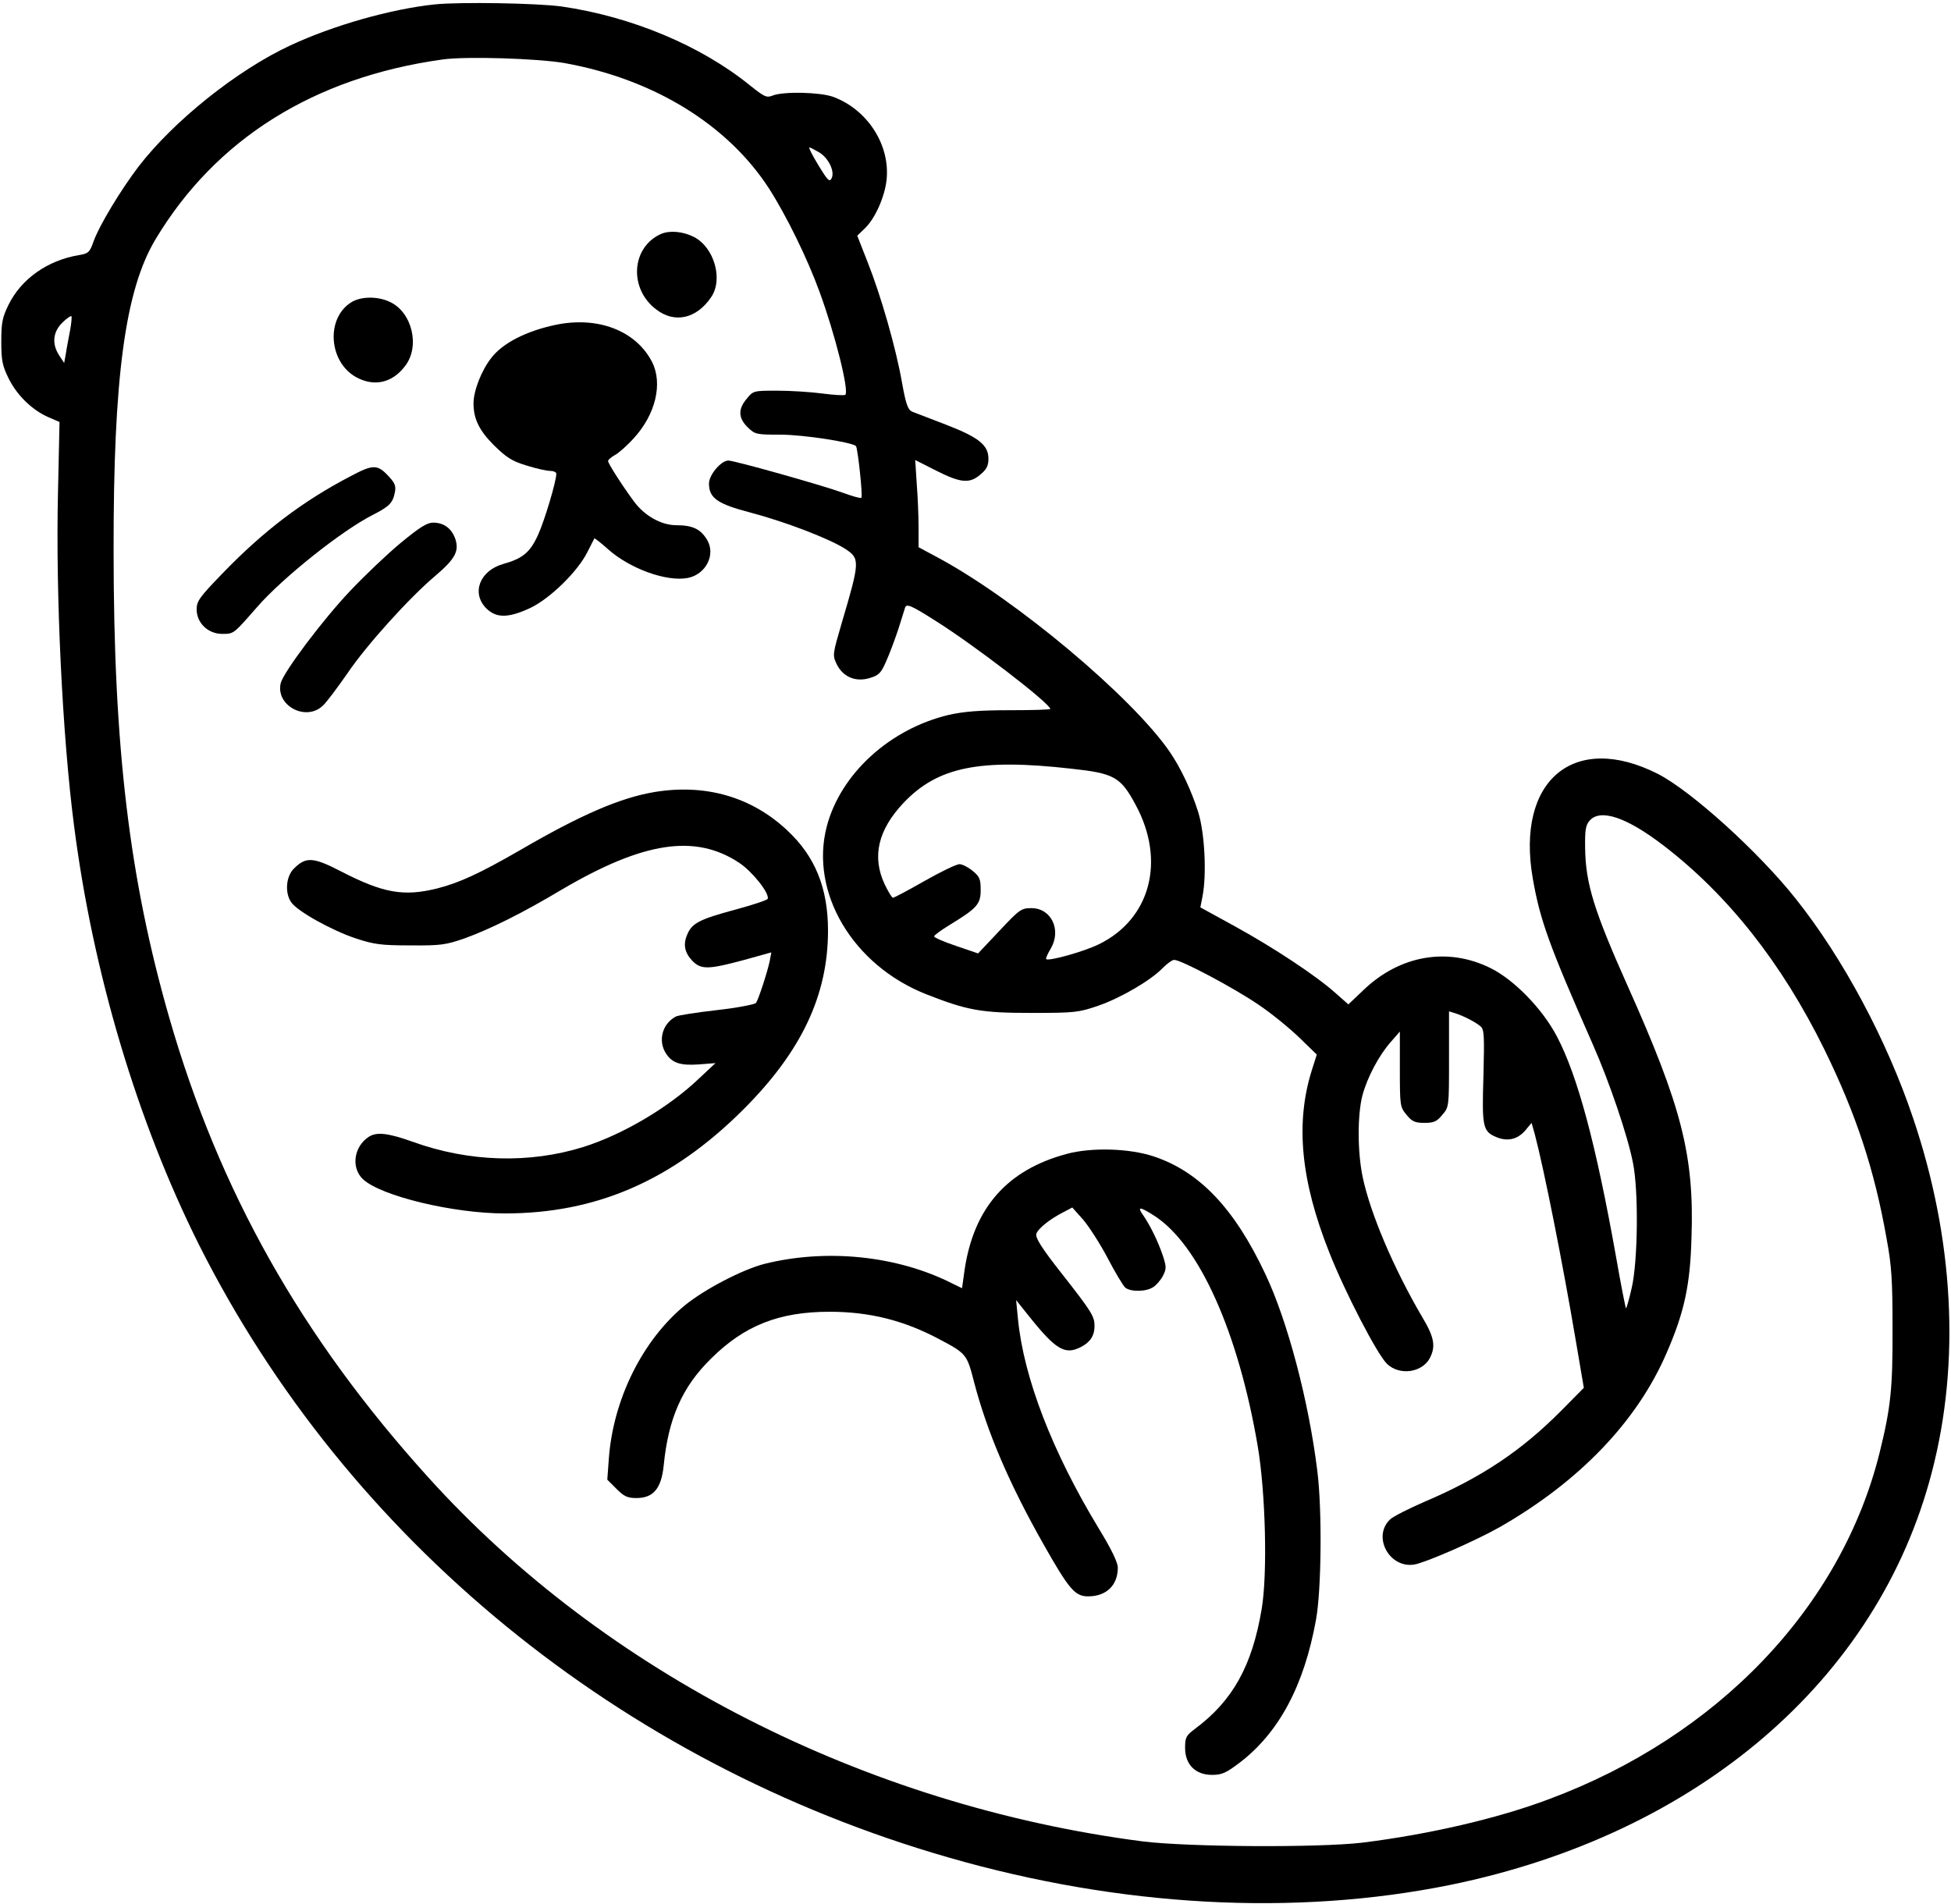 <?xml version="1.0" standalone="no"?>
<!DOCTYPE svg PUBLIC "-//W3C//DTD SVG 20010904//EN"
 "http://www.w3.org/TR/2001/REC-SVG-20010904/DTD/svg10.dtd">
<svg version="1.0" xmlns="http://www.w3.org/2000/svg"
 width="754pt" height="736pt" viewBox="0 0 754 736"
 preserveAspectRatio="xMidYMid meet">
<g transform="translate(0,736) scale(0.1,-0.1)"
fill="#000000" stroke="none">
<path d="M1680 7343 c-170 -18 -392 -81 -559 -159 -206 -96 -450 -292 -585
-467 -70 -92 -152 -228 -174 -289 -15 -43 -20 -48 -57 -54 -121 -20 -223 -92
-272 -192 -24 -49 -28 -69 -28 -142 0 -73 4 -93 28 -142 32 -65 90 -122 153
-150 l44 -19 -6 -277 c-9 -391 17 -936 62 -1282 73 -571 245 -1145 483 -1621
573 -1140 1628 -2003 2896 -2368 666 -192 1341 -228 1941 -106 956 196 1652
793 1860 1595 111 425 85 904 -73 1370 -101 300 -270 616 -452 845 -144 182
-405 418 -534 484 -324 164 -550 -25 -483 -406 28 -160 63 -257 231 -638 65
-147 136 -356 156 -460 22 -108 19 -380 -5 -483 -10 -45 -21 -81 -22 -79 -2 2
-20 93 -39 202 -77 432 -148 697 -228 849 -56 107 -166 220 -258 265 -165 81
-349 49 -489 -85 l-59 -56 -51 45 c-74 66 -237 174 -388 257 l-133 73 8 41
c17 84 9 246 -16 326 -25 81 -68 173 -111 235 -146 212 -591 585 -890 747
l-80 43 0 76 c0 42 -3 118 -7 168 l-6 93 81 -41 c95 -48 129 -51 171 -15 24
20 31 34 31 61 0 53 -38 83 -165 132 -60 23 -119 46 -130 50 -16 7 -24 28 -39
112 -23 132 -81 335 -133 466 l-40 102 29 28 c39 37 76 119 84 185 16 136 -73
275 -207 324 -51 18 -191 21 -232 5 -25 -10 -32 -6 -90 40 -189 153 -457 265
-727 304 -96 13 -392 18 -490 8z m503 -227 c343 -62 628 -237 788 -483 68
-106 150 -273 197 -403 60 -164 114 -381 99 -396 -3 -3 -43 -1 -88 5 -45 6
-124 11 -175 11 -91 0 -93 0 -118 -31 -34 -40 -33 -74 3 -110 29 -28 33 -29
128 -29 87 0 275 -29 291 -44 7 -8 27 -194 21 -200 -3 -3 -35 6 -73 20 -80 29
-418 124 -441 124 -28 0 -75 -55 -75 -89 0 -56 33 -79 160 -112 132 -35 301
-99 366 -140 58 -38 58 -47 -13 -287 -35 -120 -36 -124 -20 -158 24 -50 73
-71 127 -55 37 11 45 19 66 68 14 31 34 86 46 122 11 36 23 74 26 83 6 15 22
9 112 -48 151 -94 446 -321 449 -344 1 -3 -70 -5 -157 -5 -116 0 -177 -5 -235
-18 -228 -54 -419 -228 -472 -432 -66 -255 101 -536 385 -648 158 -62 211 -72
405 -72 171 0 184 2 260 28 89 31 204 99 249 146 17 17 36 31 44 31 27 0 230
-108 324 -172 51 -34 123 -93 160 -129 l67 -65 -20 -63 c-63 -203 -42 -424 68
-701 60 -153 187 -398 224 -432 49 -46 135 -33 165 23 23 45 17 80 -27 154
-113 192 -204 407 -233 547 -20 98 -20 237 -1 313 19 71 64 156 111 209 l34
39 0 -146 c0 -142 1 -146 26 -176 21 -26 33 -31 69 -31 36 0 48 5 69 31 26 30
26 31 26 215 l0 185 23 -7 c32 -10 79 -34 99 -51 14 -13 15 -35 11 -192 -6
-196 -3 -214 50 -236 43 -18 82 -9 112 26 l24 29 12 -42 c36 -136 108 -498
159 -800 l31 -182 -88 -89 c-154 -155 -308 -258 -529 -352 -60 -26 -119 -56
-131 -67 -71 -66 -4 -191 93 -175 45 8 233 90 329 144 308 176 532 409 646
674 68 156 91 261 96 444 11 318 -37 506 -247 975 -130 291 -162 395 -164 531
-1 72 2 90 18 108 42 46 143 12 285 -97 249 -191 457 -454 621 -787 123 -251
194 -465 241 -732 20 -107 23 -164 23 -348 1 -232 -7 -306 -50 -480 -148 -596
-625 -1096 -1278 -1339 -199 -75 -464 -136 -721 -168 -170 -20 -674 -17 -850
5 -1071 139 -2078 652 -2760 1407 -491 543 -808 1106 -1001 1777 -154 536
-215 1044 -215 1803 -1 670 44 1008 162 1205 232 387 612 626 1109 695 92 13
369 4 473 -14z m983 -345 c36 -22 61 -73 48 -100 -8 -16 -15 -9 -51 50 -23 38
-39 69 -35 69 4 0 21 -9 38 -19z m-2895 -687 c-5 -27 -13 -67 -16 -88 l-7 -39
-19 29 c-29 44 -25 90 11 126 17 17 33 28 36 26 2 -3 0 -27 -5 -54z m3869
-1695 c167 -18 191 -32 249 -140 117 -216 57 -442 -143 -539 -57 -28 -193 -66
-203 -57 -2 3 6 21 18 41 42 72 2 156 -75 156 -39 0 -46 -5 -123 -87 l-83 -88
-85 29 c-47 16 -85 32 -85 37 0 4 27 24 60 44 106 65 120 80 120 135 0 42 -4
52 -31 74 -17 14 -40 26 -51 26 -11 0 -72 -29 -135 -65 -63 -36 -118 -65 -122
-65 -4 0 -18 23 -32 52 -50 107 -26 210 73 315 132 139 294 172 648 132z"/>
<path d="M2555 6456 c-115 -51 -126 -211 -19 -292 71 -55 156 -36 212 47 48
69 12 193 -66 233 -43 22 -94 26 -127 12z"/>
<path d="M1355 6190 c-96 -63 -84 -228 20 -287 70 -39 141 -24 191 43 58 75
27 207 -59 247 -48 23 -115 22 -152 -3z"/>
<path d="M2145 6104 c-112 -24 -202 -70 -246 -127 -38 -48 -69 -127 -69 -176
0 -60 22 -105 79 -162 48 -47 69 -61 125 -78 38 -12 79 -21 92 -21 13 0 24 -5
24 -11 0 -29 -45 -180 -70 -235 -31 -69 -60 -93 -136 -114 -90 -26 -123 -112
-65 -171 39 -39 86 -38 170 1 76 36 183 140 221 216 14 27 26 51 27 53 1 2 25
-17 52 -41 85 -76 226 -127 308 -112 70 13 110 89 76 147 -25 42 -56 57 -119
57 -58 0 -123 36 -164 92 -44 59 -100 147 -100 156 0 5 12 15 26 23 14 7 48
37 74 66 84 92 112 211 70 294 -63 122 -211 178 -375 143z"/>
<path d="M1354 5519 c-184 -96 -334 -210 -491 -372 -92 -95 -103 -110 -103
-142 0 -53 44 -95 99 -95 45 0 43 -1 134 103 99 114 329 297 448 357 64 33 77
46 85 87 5 25 0 36 -23 61 -44 48 -61 48 -149 1z"/>
<path d="M1549 5262 c-52 -43 -139 -126 -194 -184 -105 -110 -259 -315 -270
-358 -21 -86 96 -150 162 -88 14 12 57 70 96 126 73 108 238 291 340 377 75
64 92 94 77 141 -14 41 -44 64 -86 64 -24 0 -52 -18 -125 -78z"/>
<path d="M2531 4299 c-134 -22 -288 -89 -523 -226 -153 -88 -232 -125 -319
-147 -129 -32 -208 -18 -371 66 -108 56 -136 57 -182 11 -31 -30 -36 -95 -10
-131 23 -34 158 -109 249 -139 70 -23 97 -27 210 -27 118 -1 138 2 210 27 97
35 221 96 375 188 316 186 517 217 687 104 51 -34 117 -117 110 -139 -2 -5
-59 -24 -126 -42 -137 -37 -167 -52 -185 -96 -17 -39 -10 -71 21 -103 33 -33
62 -32 196 4 l108 30 -6 -32 c-8 -40 -43 -148 -53 -163 -4 -6 -71 -19 -150
-28 -79 -9 -151 -20 -160 -25 -53 -28 -70 -94 -38 -143 24 -37 56 -47 127 -42
l64 5 -63 -59 c-117 -112 -295 -217 -447 -265 -208 -65 -442 -59 -660 20 -96
34 -139 39 -170 19 -58 -38 -69 -120 -22 -164 70 -65 349 -132 548 -132 354 0
646 127 920 400 226 225 329 443 329 693 0 165 -50 287 -157 387 -138 130
-316 181 -512 149z"/>
<path d="M4122 2900 c-230 -62 -358 -208 -394 -447 l-10 -72 -37 18 c-213 108
-486 136 -727 76 -85 -22 -231 -98 -307 -160 -164 -135 -277 -363 -294 -592
l-6 -82 36 -36 c29 -29 42 -35 77 -35 65 0 96 37 105 126 18 182 71 303 183
413 129 128 263 181 458 181 154 0 286 -33 422 -105 106 -56 109 -59 136 -165
51 -196 137 -396 269 -629 99 -175 122 -201 172 -201 71 0 115 43 115 111 0
20 -25 72 -74 152 -180 297 -290 583 -312 810 l-7 72 48 -60 c106 -133 141
-153 203 -121 36 19 52 44 52 81 0 37 -10 54 -127 203 -78 99 -102 138 -98
153 7 21 52 57 105 84 l34 18 42 -47 c23 -27 66 -94 95 -149 29 -56 60 -107
68 -114 22 -17 82 -16 109 3 12 8 29 28 37 44 13 26 13 34 -1 77 -19 56 -49
117 -76 156 -25 35 -13 34 43 -2 173 -111 325 -450 400 -892 30 -179 38 -491
15 -628 -37 -220 -112 -355 -259 -464 -33 -25 -37 -32 -37 -73 0 -64 40 -104
104 -104 38 0 54 7 108 48 151 116 248 297 294 552 21 116 24 424 5 575 -33
269 -115 580 -201 761 -119 253 -254 395 -430 454 -95 32 -242 36 -338 10z"/>
</g>
</svg>
